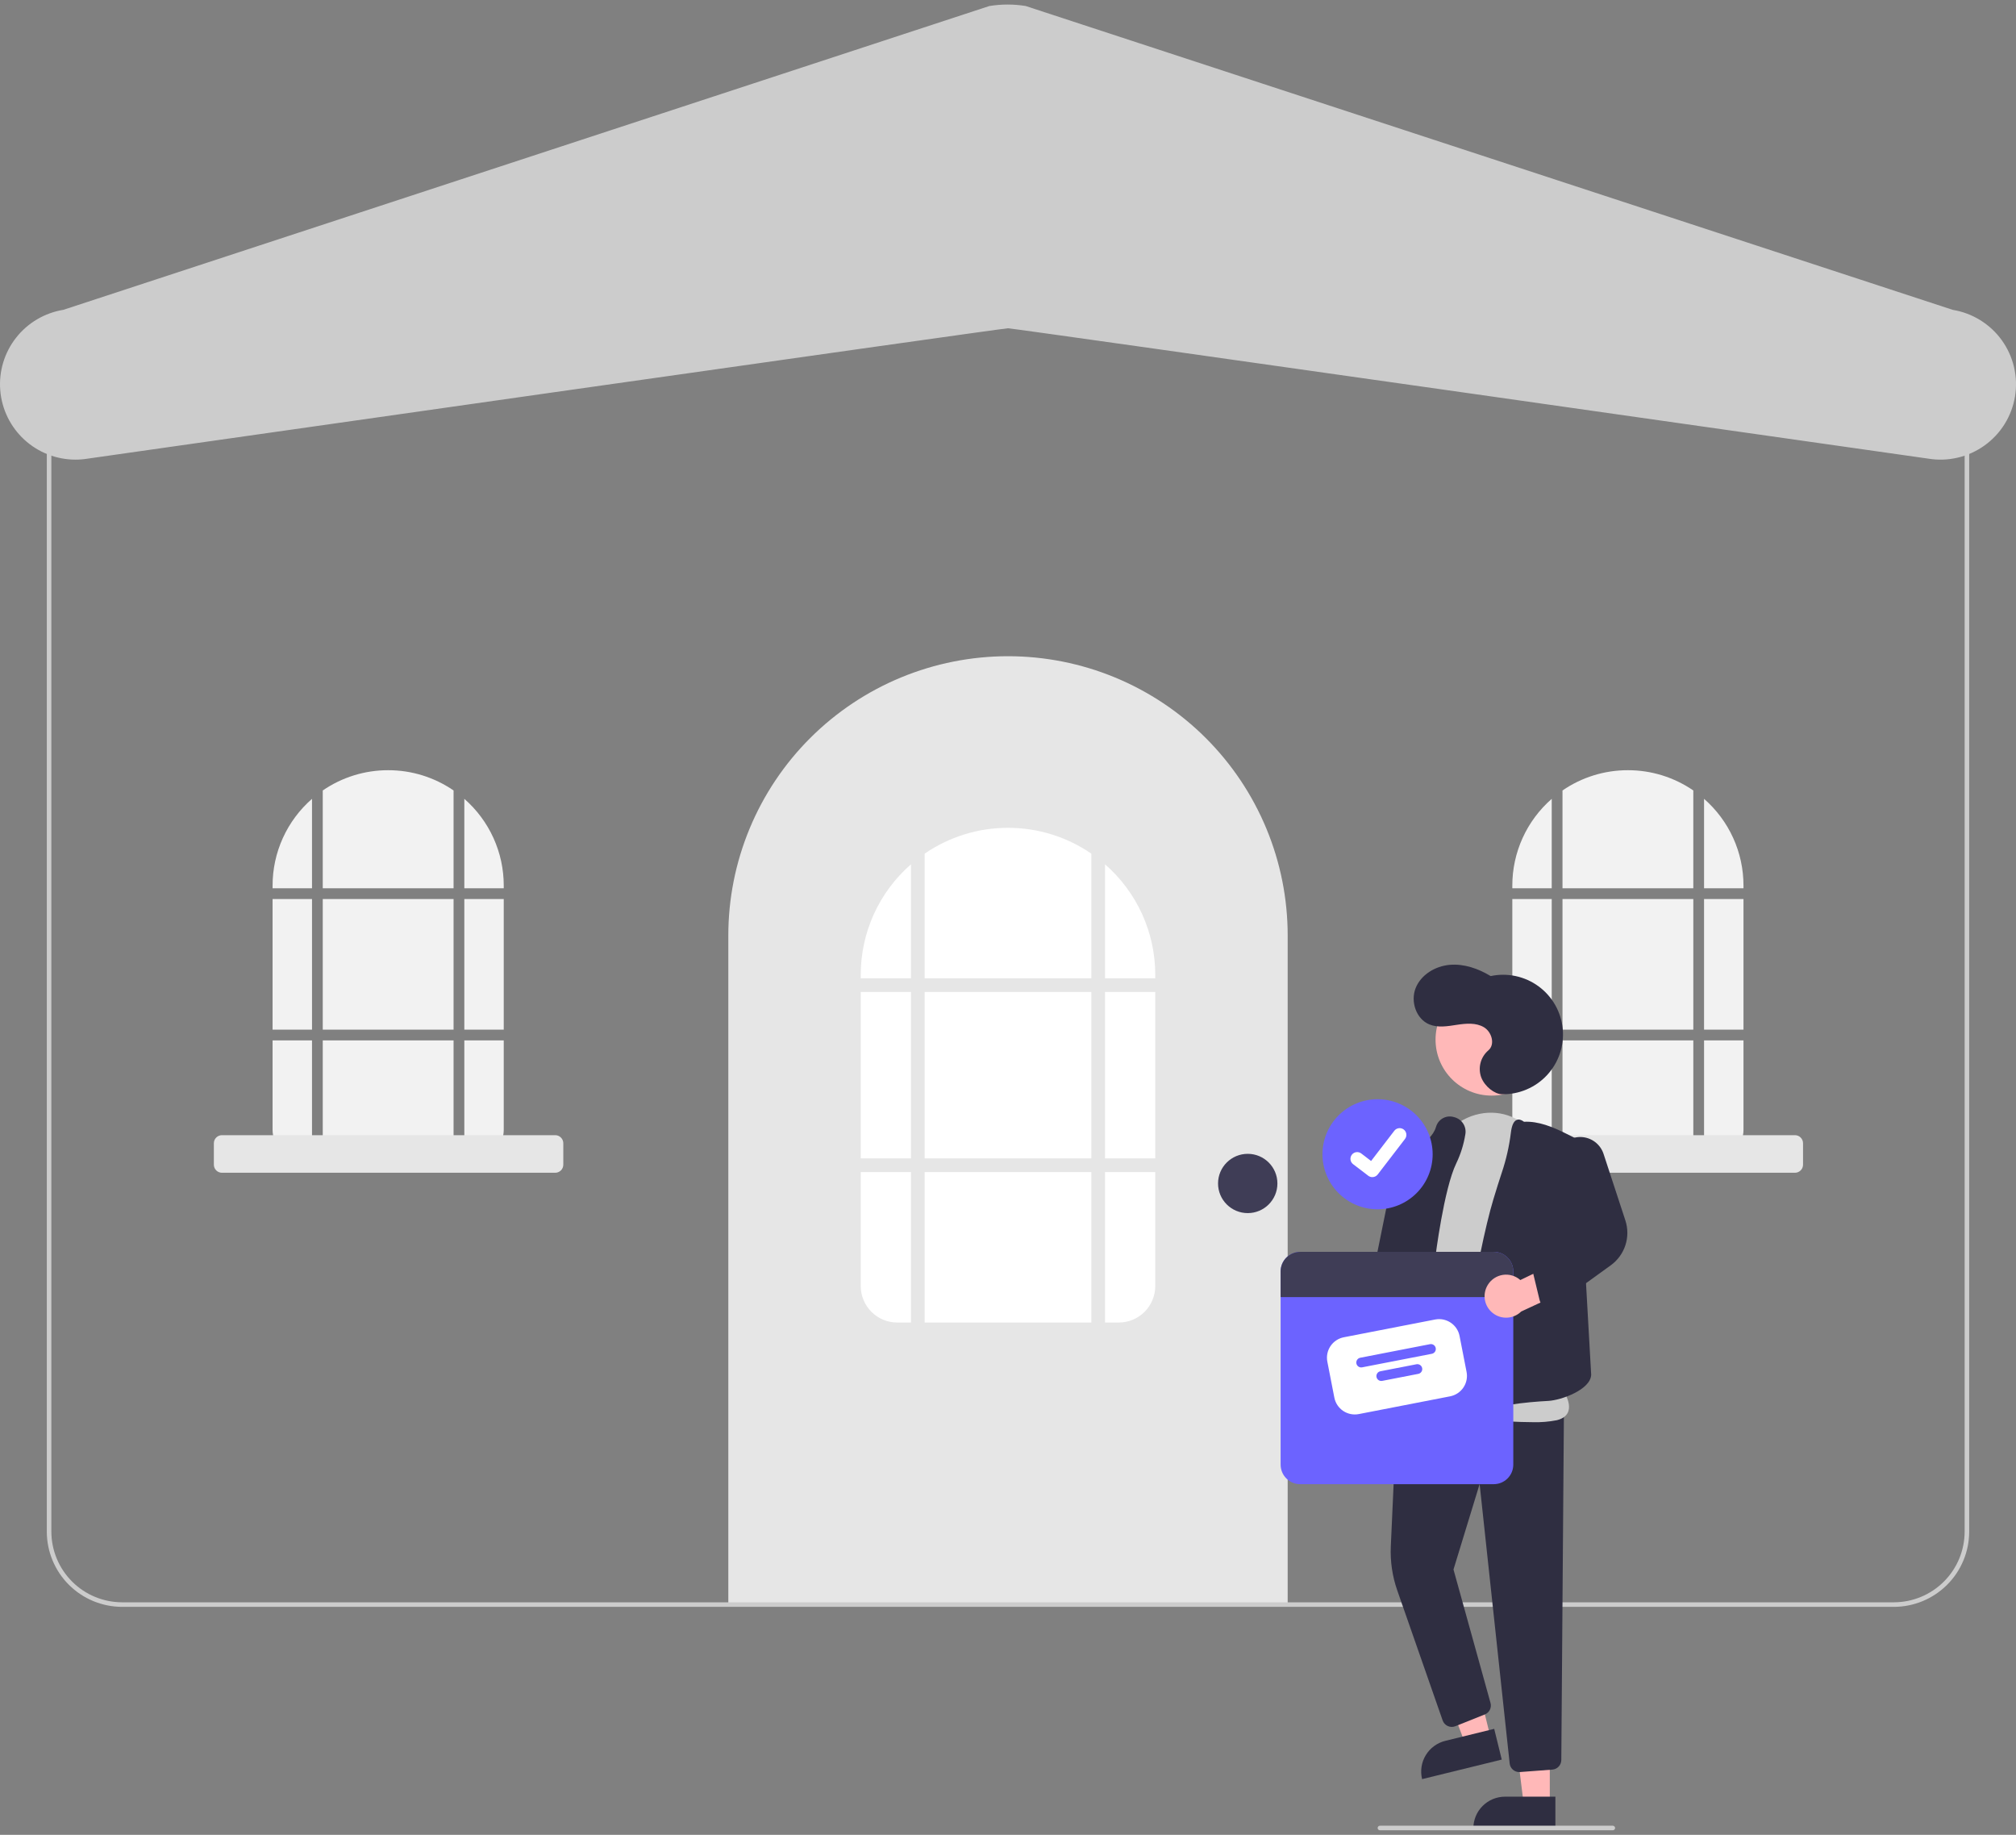 <svg width="222" height="202" viewBox="0 0 222 202" fill="none" xmlns="http://www.w3.org/2000/svg">
<rect x="0" y="0" width="222" height="202" fill="#808080" stroke="none"/>
<g clip-path="url(#clip0_1265_12573)">
<path d="M111 72.245C115.044 72.245 119.049 73.04 122.786 74.585C126.523 76.13 129.918 78.395 132.778 81.25C135.638 84.105 137.906 87.494 139.454 91.224C141.002 94.954 141.798 98.952 141.798 102.99V176.653H80.202V102.99C80.202 98.952 80.998 94.954 82.546 91.224C84.094 87.494 86.362 84.105 89.222 81.25C92.082 78.395 95.477 76.13 99.214 74.585C102.951 73.04 106.955 72.245 111 72.245Z" fill="#E6E6E6"/>
<path d="M100.315 109.209H94.784V127.53H100.315V109.209Z" fill="white"/>
<path d="M120.177 129.036H101.823V145.601H120.177V129.036Z" fill="white"/>
<path d="M120.177 109.209H101.823V127.53H120.177V109.209Z" fill="white"/>
<path d="M121.685 107.703H127.216V107.326C127.218 105.021 126.726 102.742 125.772 100.642C124.818 98.543 123.424 96.671 121.685 95.154V107.703Z" fill="white"/>
<path d="M101.823 107.703H120.177V93.981C117.478 92.125 114.277 91.133 111 91.138C107.723 91.133 104.522 92.125 101.823 93.981V107.703Z" fill="white"/>
<path d="M100.315 129.036H94.784V141.585C94.784 142.65 95.207 143.671 95.962 144.425C96.716 145.178 97.74 145.601 98.806 145.601H100.315V129.036Z" fill="white"/>
<path d="M121.685 129.036V145.601H123.194C124.261 145.601 125.284 145.178 126.038 144.425C126.792 143.671 127.216 142.65 127.216 141.585V129.036H121.685Z" fill="white"/>
<path d="M100.315 107.703V95.154C98.576 96.671 97.182 98.543 96.228 100.642C95.274 102.742 94.782 105.021 94.784 107.326V107.703H100.315Z" fill="white"/>
<path d="M127.216 109.209H121.685V127.53H127.216V109.209Z" fill="white"/>
<path d="M137.399 133.554C139.204 133.554 140.667 132.093 140.667 130.291C140.667 128.489 139.204 127.028 137.399 127.028C135.594 127.028 134.13 128.489 134.13 130.291C134.13 132.093 135.594 133.554 137.399 133.554Z" fill="#3F3D56"/>
<path d="M34.358 98.977H30.016V113.357H34.358V98.977Z" fill="#F2F2F2"/>
<path d="M49.947 98.977H35.542V113.357H49.947V98.977Z" fill="#F2F2F2"/>
<path d="M55.472 98.977H51.131V113.357H55.472V98.977Z" fill="#F2F2F2"/>
<path d="M51.131 97.795H55.472V97.499C55.474 95.69 55.087 93.901 54.338 92.253C53.589 90.606 52.496 89.137 51.131 87.946V97.795Z" fill="#F2F2F2"/>
<path d="M49.947 114.539H35.542V127.54H49.947V114.539Z" fill="#F2F2F2"/>
<path d="M34.358 114.539H30.016V124.388C30.017 125.224 30.349 126.026 30.941 126.617C31.533 127.208 32.336 127.54 33.174 127.54H34.358L34.358 114.539Z" fill="#F2F2F2"/>
<path d="M51.131 114.539V127.54H52.315C52.729 127.54 53.14 127.459 53.523 127.3C53.906 127.142 54.254 126.91 54.547 126.617C54.84 126.324 55.073 125.977 55.232 125.595C55.39 125.212 55.472 124.802 55.472 124.388V114.539H51.131Z" fill="#F2F2F2"/>
<path d="M34.358 97.795V87.946C32.993 89.137 31.899 90.606 31.15 92.253C30.401 93.901 30.015 95.69 30.017 97.499V97.795H34.358Z" fill="#F2F2F2"/>
<path d="M35.542 97.795H49.947V87.025C47.829 85.568 45.316 84.79 42.744 84.794C40.172 84.79 37.66 85.568 35.542 87.025V97.795Z" fill="#F2F2F2"/>
<path d="M61.142 129.112H24.438C24.203 129.111 23.977 129.018 23.811 128.852C23.644 128.686 23.551 128.46 23.55 128.225V125.861C23.551 125.626 23.644 125.401 23.811 125.235C23.977 125.069 24.203 124.975 24.438 124.975H61.142C61.377 124.975 61.603 125.069 61.77 125.235C61.936 125.401 62.03 125.626 62.03 125.861V128.225C62.03 128.46 61.936 128.686 61.77 128.852C61.603 129.018 61.377 129.111 61.142 129.112Z" fill="#E6E6E6"/>
<path d="M170.876 98.977H166.535V113.357H170.876V98.977Z" fill="#F2F2F2"/>
<path d="M186.466 98.977H172.06V113.357H186.466V98.977Z" fill="#F2F2F2"/>
<path d="M191.991 98.977H187.649V113.357H191.991V98.977Z" fill="#F2F2F2"/>
<path d="M187.649 97.795H191.991V97.499C191.992 95.69 191.606 93.901 190.857 92.253C190.108 90.606 189.014 89.137 187.649 87.946V97.795Z" fill="#F2F2F2"/>
<path d="M186.466 114.539H172.06V127.54H186.466V114.539Z" fill="#F2F2F2"/>
<path d="M170.876 114.539H166.535V124.388C166.535 125.224 166.868 126.026 167.46 126.617C168.052 127.208 168.855 127.54 169.692 127.54H170.876L170.876 114.539Z" fill="#F2F2F2"/>
<path d="M187.649 114.539V127.54H188.833C189.248 127.54 189.659 127.459 190.042 127.3C190.425 127.142 190.773 126.91 191.066 126.617C191.359 126.324 191.592 125.977 191.75 125.595C191.909 125.212 191.991 124.802 191.991 124.388V114.539H187.649Z" fill="#F2F2F2"/>
<path d="M170.876 97.795V87.946C169.512 89.137 168.418 90.606 167.669 92.253C166.92 93.901 166.534 95.69 166.535 97.499V97.795H170.876Z" fill="#F2F2F2"/>
<path d="M172.06 97.795H186.466V87.025C184.347 85.568 181.835 84.79 179.263 84.794C176.691 84.79 174.179 85.568 172.06 87.025V97.795Z" fill="#F2F2F2"/>
<path d="M197.661 129.112H160.957C160.722 129.111 160.496 129.018 160.329 128.852C160.163 128.686 160.069 128.46 160.069 128.225V125.861C160.069 125.626 160.163 125.401 160.329 125.235C160.496 125.069 160.722 124.975 160.957 124.975H197.661C197.896 124.975 198.122 125.069 198.288 125.235C198.455 125.401 198.548 125.626 198.549 125.861V128.225C198.548 128.46 198.455 128.686 198.288 128.852C198.122 129.018 197.896 129.111 197.661 129.112Z" fill="#E6E6E6"/>
<path d="M208.549 176.904H13.451C11.251 176.901 9.142 176.028 7.587 174.475C6.031 172.923 5.157 170.817 5.154 168.622V42.378C5.157 40.182 6.031 38.077 7.587 36.524C9.142 34.971 11.251 34.098 13.451 34.096H208.549C210.749 34.098 212.858 34.971 214.413 36.524C215.969 38.077 216.843 40.182 216.846 42.378V168.622C216.843 170.817 215.969 172.923 214.413 174.475C212.858 176.028 210.749 176.901 208.549 176.904ZM13.451 34.597C11.384 34.6 9.403 35.42 7.942 36.879C6.481 38.337 5.659 40.315 5.657 42.378V168.622C5.659 170.684 6.481 172.662 7.942 174.121C9.403 175.579 11.384 176.4 13.451 176.402H208.549C210.616 176.4 212.597 175.579 214.058 174.121C215.519 172.662 216.341 170.684 216.343 168.622V42.378C216.341 40.315 215.519 38.337 214.058 36.879C212.597 35.42 210.616 34.6 208.549 34.597H13.451Z" fill="#CCCCCC"/>
<path d="M8.309 50.602C6.22 50.601 4.209 49.815 2.674 48.4C1.14 46.986 0.195 45.047 0.027 42.968C-0.141 40.89 0.481 38.825 1.769 37.183C3.056 35.542 4.916 34.444 6.977 34.109L108.94 0.665C110.265 0.447 111.617 0.445 112.942 0.66L215.04 34.114C217.215 34.472 219.157 35.677 220.442 37.465C221.726 39.252 222.248 41.475 221.891 43.646C221.535 45.816 220.329 47.757 218.54 49.041C216.751 50.325 214.525 50.848 212.35 50.494C211.25 50.337 111.904 36.176 110.998 36.139C110.095 36.176 10.652 50.351 9.648 50.494C9.205 50.566 8.757 50.602 8.309 50.602Z" fill="#CCCCCC"/>
<path d="M154.73 156.963C154.94 156.691 155.088 156.375 155.163 156.04C155.238 155.704 155.239 155.356 155.165 155.02C155.09 154.684 154.943 154.368 154.733 154.095C154.524 153.822 154.257 153.598 153.951 153.439L154.417 148.081L151.224 147.005L150.673 154.58C150.439 155.111 150.409 155.708 150.588 156.259C150.766 156.81 151.141 157.277 151.641 157.571C152.141 157.865 152.732 157.965 153.301 157.853C153.871 157.741 154.379 157.424 154.73 156.963Z" fill="#FFB8B8"/>
<path d="M170.662 198.62L167.787 198.62L166.421 187.552L170.663 187.552L170.662 198.62Z" fill="#FFB8B8"/>
<path d="M165.734 197.8H171.278V201.284H162.244C162.244 200.826 162.335 200.373 162.51 199.95C162.685 199.528 162.942 199.144 163.267 198.82C163.591 198.497 163.975 198.24 164.399 198.065C164.822 197.89 165.276 197.8 165.734 197.8Z" fill="#2F2E41"/>
<path d="M164.137 191.276L161.346 191.961L157.372 181.539L161.492 180.529L164.137 191.276Z" fill="#FFB8B8"/>
<path d="M159.157 191.654L164.54 190.333L165.372 193.717L156.6 195.869C156.491 195.424 156.47 194.963 156.539 194.51C156.609 194.058 156.766 193.624 157.004 193.233C157.241 192.841 157.554 192.5 157.923 192.229C158.292 191.959 158.711 191.763 159.157 191.654Z" fill="#2F2E41"/>
<path d="M167.298 195.091C167.035 195.092 166.782 194.995 166.587 194.82C166.392 194.645 166.27 194.403 166.243 194.143L162.935 163.384L160.057 172.79L164.134 187.481C164.204 187.733 164.178 188.001 164.062 188.236C163.946 188.47 163.747 188.653 163.504 188.75L160.263 190.044C160.13 190.097 159.987 190.123 159.843 190.12C159.699 190.116 159.558 190.084 159.427 190.024C159.296 189.965 159.179 189.88 159.082 189.774C158.985 189.668 158.911 189.543 158.864 189.408L153.868 175.099C153.321 173.537 153.079 171.885 153.155 170.232L153.852 154.79L172.217 155.567L171.93 193.769C171.926 194.035 171.824 194.291 171.642 194.485C171.46 194.679 171.212 194.799 170.946 194.82L167.38 195.088C167.352 195.09 167.325 195.091 167.298 195.091Z" fill="#2F2E41"/>
<path d="M164.256 120.618C167.667 120.618 170.431 117.858 170.431 114.453C170.431 111.049 167.667 108.289 164.256 108.289C160.846 108.289 158.081 111.049 158.081 114.453C158.081 117.858 160.846 120.618 164.256 120.618Z" fill="#FFB8B8"/>
<path d="M168.797 156.571C167.171 156.571 165.151 156.438 163.061 156.301C160.205 156.113 157.251 155.92 155.047 156.047C154.749 156.076 154.449 156.029 154.175 155.91C153.9 155.791 153.661 155.603 153.48 155.366C151.208 152.461 154.713 141.133 154.863 140.652L157.716 127.986C158.343 125.2 160.348 123.145 162.949 122.623C165.382 122.135 167.736 123.108 169.246 125.227C169.326 125.339 169.406 125.455 169.486 125.573C174.402 132.84 171.622 150.896 171.435 152.061C171.695 152.372 173.099 154.127 172.713 155.347C172.556 155.843 172.13 156.181 171.445 156.352C170.574 156.524 169.686 156.598 168.797 156.571Z" fill="#CCCCCC"/>
<path d="M155.147 156.577C154.587 156.577 153.833 156.371 152.815 155.948C152.378 155.767 151.048 155.214 152.663 141.122C153.456 134.2 154.593 127.326 154.604 127.258L154.615 127.192L154.677 127.164C154.706 127.151 157.608 125.822 158.113 124.115C158.131 124.056 158.15 123.999 158.172 123.944C158.311 123.564 158.591 123.253 158.954 123.075C159.318 122.897 159.736 122.866 160.121 122.988C160.529 123.085 160.884 123.333 161.115 123.682C161.346 124.031 161.435 124.455 161.364 124.867C161.188 125.98 160.85 127.062 160.361 128.078C158.995 130.891 158.07 138.35 158.06 138.425C158.008 139.062 156.768 154.154 156.53 155.3C156.446 155.7 156.293 156.189 155.842 156.427C155.626 156.533 155.387 156.584 155.147 156.577Z" fill="#2F2E41"/>
<path d="M161.893 155.998C161.78 155.998 161.67 155.961 161.581 155.892C159.764 154.514 162.704 137.808 164.448 132.044C164.797 130.89 165.108 129.902 165.373 129.106C165.854 127.679 166.19 126.207 166.375 124.713C166.471 123.903 166.68 123.441 167.013 123.299C167.245 123.2 167.517 123.267 167.823 123.498C169.433 123.419 170.999 124.076 172.449 124.798L173.755 125.449L175.219 151.337C175.178 152.989 171.916 154.156 170.492 154.23C168.207 154.35 164.104 154.721 162.296 155.864C162.177 155.946 162.037 155.993 161.893 155.998Z" fill="#2F2E41"/>
<path d="M153.732 151.141C153.711 151.141 153.689 151.14 153.667 151.139L150.709 150.957C150.561 150.948 150.418 150.909 150.286 150.841C150.155 150.774 150.04 150.68 149.947 150.565C149.854 150.45 149.786 150.318 149.748 150.176C149.709 150.034 149.7 149.885 149.722 149.739L151.061 140.885L153.582 128.462C153.644 128.156 153.769 127.866 153.951 127.612C154.132 127.358 154.365 127.144 154.634 126.985C154.904 126.827 155.203 126.726 155.514 126.69C155.825 126.655 156.14 126.685 156.438 126.778C156.948 126.941 157.383 127.28 157.665 127.735C157.947 128.189 158.056 128.729 157.974 129.258L155.971 141.705L154.786 150.225C154.75 150.479 154.623 150.711 154.43 150.879C154.236 151.047 153.989 151.14 153.732 151.141Z" fill="#2F2E41"/>
<path d="M165.384 120.466C166.314 120.486 167.237 120.31 168.093 119.948C168.949 119.587 169.719 119.049 170.352 118.369C170.985 117.689 171.467 116.884 171.765 116.005C172.064 115.126 172.173 114.194 172.086 113.271C171.998 112.347 171.716 111.452 171.257 110.645C170.798 109.838 170.173 109.137 169.424 108.588C168.674 108.039 167.817 107.655 166.908 107.46C165.999 107.266 165.059 107.265 164.15 107.459C162.792 106.636 161.213 106.082 159.631 106.223C158.048 106.364 156.483 107.302 155.892 108.774C155.3 110.245 155.936 112.185 157.407 112.784C158.35 113.167 159.416 112.981 160.422 112.826C161.429 112.672 162.527 112.571 163.403 113.089C164.279 113.608 164.673 114.998 163.888 115.646C163.472 116.004 163.175 116.479 163.037 117.009C162.898 117.539 162.925 118.099 163.113 118.613C163.507 119.631 164.584 120.449 165.384 120.466Z" fill="#2F2E41"/>
<path d="M151.697 121.016C150.087 121.017 148.544 121.656 147.407 122.792C146.269 123.929 145.63 125.47 145.63 127.076C145.63 128.683 146.269 130.224 147.407 131.36C148.544 132.496 150.087 133.135 151.697 133.136C153.306 133.135 154.849 132.496 155.987 131.36C157.124 130.224 157.763 128.683 157.763 127.076C157.763 125.47 157.124 123.929 155.987 122.792C154.849 121.656 153.306 121.017 151.697 121.016Z" fill="#6C63FF"/>
<path d="M151.121 129.593C150.961 129.593 150.805 129.542 150.677 129.446L150.67 129.44L149 128.165C148.923 128.106 148.858 128.032 148.809 127.948C148.76 127.864 148.729 127.771 148.716 127.674C148.703 127.578 148.71 127.48 148.735 127.386C148.76 127.292 148.803 127.204 148.863 127.127C148.922 127.05 148.996 126.985 149.08 126.936C149.165 126.887 149.258 126.856 149.354 126.843C149.451 126.83 149.549 126.837 149.643 126.862C149.737 126.887 149.826 126.93 149.903 126.99L150.984 127.817L153.539 124.49C153.599 124.412 153.672 124.348 153.757 124.299C153.841 124.25 153.934 124.219 154.031 124.206C154.127 124.193 154.225 124.2 154.32 124.225C154.414 124.25 154.502 124.293 154.579 124.352L154.579 124.353L154.563 124.375L154.58 124.353C154.736 124.472 154.838 124.649 154.863 124.843C154.889 125.038 154.836 125.235 154.717 125.391L151.711 129.303C151.642 129.393 151.552 129.466 151.45 129.516C151.348 129.567 151.235 129.592 151.121 129.592L151.121 129.593Z" fill="white"/>
<path d="M164.485 137.82H143.178C142.895 137.82 142.614 137.876 142.353 137.984C142.091 138.092 141.853 138.251 141.653 138.451C141.452 138.651 141.293 138.888 141.185 139.15C141.077 139.411 141.021 139.691 141.021 139.974V161.243C141.021 161.526 141.077 161.806 141.185 162.068C141.293 162.329 141.452 162.567 141.653 162.767C141.853 162.967 142.091 163.125 142.353 163.234C142.614 163.342 142.895 163.397 143.178 163.397H164.485C164.768 163.397 165.049 163.342 165.31 163.234C165.572 163.125 165.81 162.967 166.01 162.767C166.211 162.567 166.37 162.329 166.478 162.068C166.586 161.806 166.642 161.526 166.642 161.243V139.974C166.642 139.691 166.586 139.411 166.478 139.15C166.37 138.888 166.211 138.651 166.01 138.451C165.81 138.251 165.572 138.092 165.31 137.984C165.049 137.876 164.768 137.82 164.485 137.82Z" fill="#6C63FF"/>
<path d="M159.686 153.725L149.627 155.68C149.03 155.796 148.412 155.67 147.908 155.331C147.404 154.992 147.055 154.467 146.938 153.872L146.165 149.908C146.049 149.312 146.175 148.695 146.515 148.192C146.855 147.689 147.38 147.341 147.977 147.224L158.036 145.268C158.633 145.153 159.251 145.279 159.755 145.618C160.259 145.957 160.608 146.482 160.725 147.077L161.498 151.041C161.614 151.637 161.488 152.254 161.148 152.757C160.808 153.26 160.283 153.608 159.686 153.725Z" fill="white"/>
<path d="M157.674 149.042L149.996 150.534C149.856 150.561 149.711 150.532 149.592 150.452C149.473 150.372 149.391 150.249 149.364 150.109C149.337 149.968 149.366 149.823 149.446 149.705C149.526 149.586 149.65 149.504 149.79 149.477L157.467 147.985C157.537 147.971 157.608 147.971 157.678 147.985C157.747 147.999 157.813 148.027 157.872 148.066C157.931 148.106 157.981 148.157 158.02 148.216C158.06 148.275 158.087 148.341 158.1 148.41C158.114 148.48 158.114 148.551 158.099 148.62C158.085 148.69 158.058 148.756 158.018 148.814C157.978 148.873 157.928 148.923 157.868 148.962C157.809 149.001 157.743 149.028 157.674 149.042Z" fill="#6C63FF"/>
<path d="M156.181 151.252L152.21 152.024C152.141 152.037 152.069 152.037 152 152.023C151.931 152.009 151.865 151.981 151.806 151.942C151.747 151.902 151.697 151.852 151.658 151.793C151.619 151.734 151.591 151.668 151.578 151.598C151.564 151.529 151.565 151.457 151.579 151.388C151.593 151.319 151.62 151.253 151.66 151.194C151.7 151.136 151.75 151.085 151.809 151.046C151.869 151.007 151.935 150.98 152.004 150.967L155.975 150.195C156.116 150.167 156.261 150.197 156.38 150.277C156.498 150.357 156.58 150.48 156.608 150.62C156.635 150.761 156.605 150.906 156.525 151.024C156.446 151.143 156.322 151.225 156.181 151.252Z" fill="#6C63FF"/>
<path d="M166.642 139.974V142.801H141.021V139.974C141.021 139.691 141.077 139.411 141.185 139.15C141.293 138.888 141.452 138.651 141.653 138.451C141.853 138.251 142.091 138.092 142.353 137.984C142.615 137.876 142.895 137.82 143.178 137.82H164.485C164.768 137.82 165.049 137.876 165.31 137.984C165.572 138.092 165.81 138.251 166.01 138.451C166.211 138.651 166.37 138.888 166.478 139.15C166.586 139.411 166.642 139.691 166.642 139.974Z" fill="#3F3D56"/>
<path d="M163.84 141.449C164.02 141.156 164.263 140.906 164.55 140.717C164.838 140.527 165.164 140.403 165.505 140.353C165.846 140.303 166.194 140.328 166.524 140.427C166.854 140.525 167.159 140.695 167.416 140.924L172.267 138.585L174.41 141.181L167.513 144.388C167.099 144.794 166.551 145.035 165.971 145.064C165.392 145.094 164.821 144.91 164.369 144.547C163.916 144.185 163.612 143.67 163.514 143.099C163.417 142.528 163.533 141.941 163.84 141.449Z" fill="#FFB8B8"/>
<path d="M170.578 143.961C170.34 143.961 170.108 143.881 169.92 143.734C169.732 143.586 169.6 143.38 169.544 143.148L168.839 140.224C168.786 140.004 168.804 139.773 168.892 139.564C168.98 139.355 169.132 139.18 169.327 139.065L173.577 136.526L171.404 128.586C171.251 128.022 171.285 127.423 171.5 126.879C171.705 126.364 172.064 125.924 172.528 125.619C172.993 125.315 173.54 125.161 174.095 125.178C174.651 125.195 175.188 125.382 175.632 125.714C176.077 126.047 176.409 126.508 176.582 127.035L178.98 134.345C179.275 135.236 179.277 136.198 178.987 137.09C178.696 137.983 178.128 138.759 177.366 139.308L171.201 143.76C171.02 143.891 170.802 143.961 170.578 143.961Z" fill="#2F2E41"/>
<path d="M177.6 201.5H151.956C151.889 201.5 151.825 201.474 151.778 201.426C151.731 201.379 151.705 201.316 151.705 201.249C151.705 201.182 151.731 201.119 151.778 201.072C151.825 201.024 151.889 200.998 151.956 200.998H177.6C177.667 200.998 177.731 201.024 177.778 201.072C177.825 201.119 177.852 201.182 177.852 201.249C177.852 201.316 177.825 201.379 177.778 201.426C177.731 201.474 177.667 201.5 177.6 201.5Z" fill="#CCCCCC"/>
</g>
<defs>
<clipPath id="clip0_1265_12573">
<rect width="222" height="201" fill="white" transform="translate(0 0.5)"/>
</clipPath>
</defs>
</svg>
